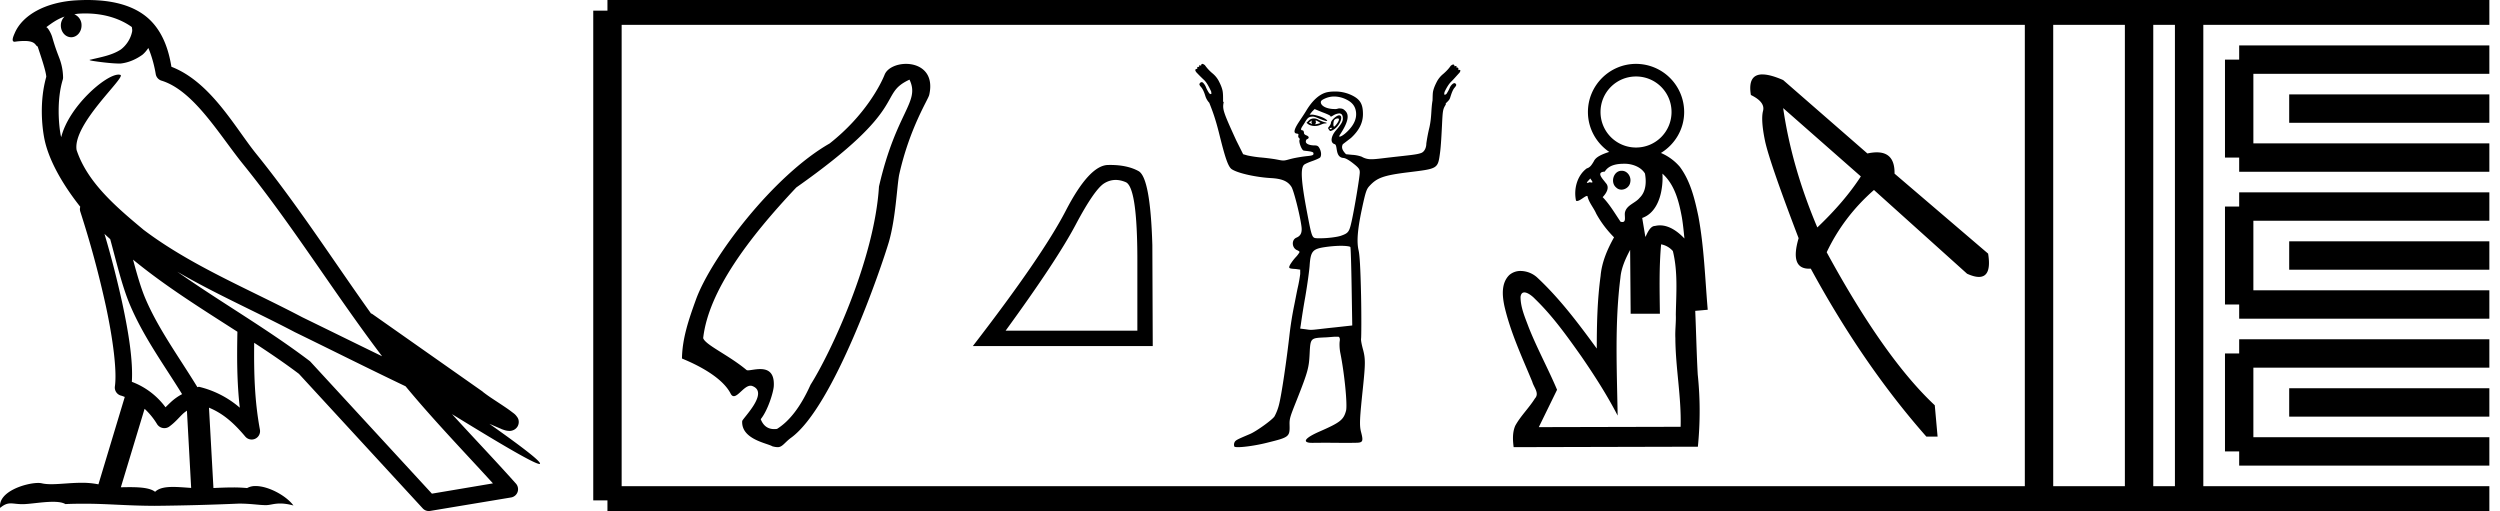 <svg xmlns="http://www.w3.org/2000/svg" width="88.057" height="18"><path d="M3.01.474c.693 0 1.247.2 1.634.479.006.053.02.107.009.16-.05.248-.195.477-.396.63-.316.207-.697.267-1.057.356-.09.01-.019.031.031.04.23.04.707.099.971.099l.052-.001c.278-.032.54-.148.766-.311.079-.067.147-.15.205-.236.147.346.227.713.26.917.018.11.096.2.202.233 1.139.349 2.038 1.91 2.88 2.949 1.729 2.137 3.199 4.526 4.892 6.76-.937-.456-1.87-.916-2.81-1.374-1.92-1.01-3.92-1.816-5.604-3.09l-.008-.008c-.97-.808-1.963-1.66-2.339-2.793-.148-.92 1.757-2.577 1.542-2.646a.207.207 0 0 0-.064-.01c-.458 0-1.753 1.128-2.019 2.202-.003-.014-.01-.03-.014-.045-.073-.356-.154-1.256.068-1.98a.29.29 0 0 0 .01-.103 1.968 1.968 0 0 0-.123-.634c-.063-.17-.139-.344-.26-.765-.031-.108-.142-.328-.208-.345.186-.138.375-.28.645-.375a.434.434 0 0 0-.132.314c0 .23.164.415.365.415.2 0 .364-.186.364-.415V.894a.411.411 0 0 0-.255-.39c.053-.007.096-.019.154-.022.081-.006.16-.008.238-.008zm.67 7.763c.065.065.135.124.202.187.214.78.412 1.64.692 2.305.483 1.145 1.216 2.141 1.84 3.154a1.814 1.814 0 0 0-.385.27 6.831 6.831 0 0 0-.199.193 2.61 2.61 0 0 0-1.186-.897c.045-.723-.108-1.712-.34-2.787a34.903 34.903 0 0 0-.624-2.425zm1.006.908c1.149.945 2.428 1.738 3.676 2.54-.018.91-.018 1.778.084 2.675a3.411 3.411 0 0 0-1.437-.736c-.02 0-.037.012-.057.012-.649-1.063-1.383-2.06-1.837-3.134-.156-.37-.293-.85-.429-1.357zm.407 5.254a2.5 2.5 0 0 1 .44.541.3.3 0 0 0 .257.14.29.29 0 0 0 .17-.053c.215-.156.347-.324.476-.446.047-.045.097-.08.148-.117l.149 2.722c-.213-.014-.435-.035-.637-.035-.264 0-.495.036-.633.172-.169-.134-.497-.164-.89-.164-.102 0-.207.002-.316.004l.836-2.764zM6.25 9.574c1.354.787 2.784 1.414 4.135 2.125a.244.244 0 0 0 .006.003c1.295.631 2.586 1.28 3.894 1.904.984 1.189 2.052 2.295 3.078 3.42l-2.15.362-4.267-4.635a.288.288 0 0 0-.037-.036c-1.499-1.137-3.152-2.082-4.66-3.143zM3.076 0c-.135 0-.273.005-.411.013C1.58.083.792.54.523 1.157c-.04.093-.146.314-.007.314a2.35 2.35 0 0 1 .341-.028c.418 0 .38.172.47.194.09.282.29.846.303 1.068-.244.86-.153 1.763-.064 2.198.15.732.63 1.584 1.261 2.38a.285.285 0 0 0 0 .166 35.3 35.3 0 0 1 .903 3.336c.251 1.168.393 2.277.317 2.823a.294.294 0 0 0 .221.328c.045.011.084.031.127.045l-.928 3.079a2.847 2.847 0 0 0-.593-.055c-.381 0-.756.05-1.064.05-.125 0-.24-.008-.34-.032a.546.546 0 0 0-.125-.012c-.436 0-1.428.306-1.34.879.15-.128.257-.159.375-.159.11 0 .23.027.405.027h.027c.254-.004.697-.083 1.053-.083.18 0 .338.02.438.08.236-.01.45-.013.649-.013.85 0 1.447.07 2.5.075a89.565 89.565 0 0 0 2.974-.079c.45.003.697.054.922.054h.04c.134-.004.265-.057.48-.057.123 0 .273.017.468.07-.25-.341-.877-.685-1.33-.685a.591.591 0 0 0-.302.071 5.081 5.081 0 0 0-.508-.022c-.22 0-.448.01-.678.02l-.157-2.83c.487.203.857.517 1.281 1.021a.295.295 0 0 0 .513-.246c-.192-1.039-.213-2.019-.202-3.06.54.354 1.072.713 1.576 1.094l4.36 4.738a.29.29 0 0 0 .263.09c.95-.159 1.9-.315 2.849-.474a.294.294 0 0 0 .23-.193.298.298 0 0 0-.06-.297c-.741-.83-1.508-1.631-2.25-2.445 1.269.78 2.875 1.755 3.08 1.755.022 0 .027-.013.012-.04-.094-.163-.9-.755-1.775-1.373.14.058.276.12.415.177l.017.01c.103.035.16.059.27.062a.286.286 0 0 0 .108-.016.317.317 0 0 0 .188-.152.32.32 0 0 0 .023-.238c-.017-.05-.038-.077-.054-.098-.061-.085-.103-.109-.162-.154a4.553 4.553 0 0 0-.205-.149c-.153-.105-.336-.223-.493-.328a4.992 4.992 0 0 1-.328-.233.307.307 0 0 0-.028-.025l-3.892-2.736c-.008-.006-.02-.001-.028-.006-1.333-1.869-2.588-3.825-4.046-5.627-.744-.92-1.598-2.528-2.985-3.064-.067-.396-.218-1.127-.755-1.649C4.827.26 4.168.056 3.427.011A5.728 5.728 0 0 0 3.076 0zm28.959 2.805c.383.8-.462 1.105-1.075 3.765-.159 2.59-1.72 5.894-2.411 6.983-.34.758-.733 1.276-1.18 1.554a.753.753 0 0 1-.098.007c-.194 0-.373-.085-.476-.35.25-.307.447-.947.46-1.164.028-.5-.225-.6-.479-.6-.17 0-.34.044-.429.044-.024 0-.042-.004-.052-.012-.632-.528-1.457-.885-1.527-1.124.188-1.649 1.598-3.523 3.281-5.306 4.056-2.853 2.844-3.266 3.986-3.797zm-.122-.555c-.333 0-.659.144-.754.38-.131.328-.675 1.43-1.936 2.423-1.994 1.14-4.177 4.03-4.709 5.497-.255.704-.483 1.37-.493 2.077.05.03 1.339.506 1.713 1.235.033.066.072.092.114.092.16 0 .373-.368.588-.368.022 0 .044.004.065.012.607.23-.354 1.147-.359 1.236-.035.644.892.777 1.062.886.07.02.134.03.194.03.16 0 .248-.173.463-.329 1.512-1.094 3.19-6.027 3.449-6.904.239-.836.28-1.92.36-2.358.37-1.657 1.023-2.649 1.06-2.816.178-.783-.328-1.093-.817-1.093zm7.384 4.088q.171 0 .354.078.41.173.41 2.758v2.474H35.42q1.792-2.46 2.46-3.718.666-1.257 1.014-1.473.192-.119.403-.119zM39.1 5.81l-.074.001q-.66.014-1.487 1.612-.827 1.598-3.273 4.767h6.337l-.014-3.558q-.07-2.376-.486-2.605-.393-.217-1.003-.217zm7.116-1.571c.005 0-.02.03-.022.066 0 .037.028.066.022.066-.004 0-.022-.01-.088-.044-.02-.01-.032-.013.022-.044.049-.028.063-.044.066-.044zm.133 0c.007 0 .015.007.044.022.037.018.11.06.11.066.032.007-.087.034-.132.044a.161.161 0 0 1-.034.004c-.018 0-.029-.004-.033-.004-.012 0 .04-.001.045-.044.004-.037-.02-.088 0-.088zm-.067-.067a.251.251 0 0 0-.176.067l-.089.088.089.066c.06.026.121.044.198.044a.472.472 0 0 0 .155-.022c.06-.019.148-.064.199-.066.09-.004.103-.019 0-.044a1.223 1.223 0 0 1-.22-.089.323.323 0 0 0-.156-.044zm.826 0h.014c.068 0 .043.089-.044.2-.046.058-.069.087-.089.087-.02 0-.025-.047-.022-.11.008-.127.044-.154.133-.177a.032.032 0 0 1 .008 0zm-.192.328c.004 0 .007 0 .007.004 0 .008-.025.032-.044.044a.014.014 0 0 1-.007.002l-.015-.002a.022.022 0 0 1-.022-.022c0-.02.025-.022.044-.022.013 0 .028-.004.037-.004zm.25-.438c-.089 0-.287.18-.287.265 0 .034-.035.097-.066.132-.047.052-.036.068 0 .111.018.023.024.044.044.044a.281.281 0 0 0 .11-.044c.225-.13.372-.508.2-.508zm-.177-.663a.99.99 0 0 1 .442.11c.2.1.308.235.332.442.027.239-.08.461-.31.685-.125.123-.228.177-.265.177-.025 0-.023-.02.022-.088.271-.414.326-.67.177-.818-.063-.063-.097-.088-.22-.088-.03 0-.07.02-.111.022h-.045c-.26 0-.467-.096-.486-.221-.009-.062.02-.095.155-.155a.799.799 0 0 1 .31-.066zm-.685.442l.266.11c.146.054.279.11.287.133.004.012.008.022.022.022.02 0 .043-.018.088-.044a.461.461 0 0 1 .2-.067c.089 0 .132.064.132.177 0 .101-.044.19-.243.42-.166.191-.222.435-.044.486.115.033.002.464.309.486.082.006.22.093.353.2.197.155.221.205.221.308 0 .153-.187 1.276-.287 1.724-.084.374-.113.416-.376.508-.127.045-.465.088-.707.088l-.076.001h-.034c-.2-.013-.198.03-.376-.907-.212-1.116-.235-1.554-.11-1.679.03-.03.155-.086.287-.132.132-.046.271-.108.287-.133.045-.07.037-.195-.022-.31-.043-.084-.079-.11-.177-.11-.174 0-.309-.053-.309-.132 0-.037.015-.077.044-.089.08-.03.077-.095-.022-.132-.052-.02-.088-.048-.088-.089 0-.037-.02-.087-.044-.088-.127-.007-.017-.125.066-.265.116-.196.151-.211.287-.221.08 0 .196.062.265.088.135.052.2.067.221.067.011 0 .032-.013.022-.022-.136-.136-.477-.2-.508-.2h-.11l.088-.11.088-.088zm.928 4.817c.18 0 .317.02.332.044.013.02.032.662.044 1.414l.022 1.348-.596.066c-.547.056-.733.088-.862.088-.067 0-.13-.013-.199-.022l-.177-.022.022-.133a25.4 25.4 0 0 1 .155-.972c.077-.446.143-.94.155-1.104.035-.514.1-.598.552-.663.16-.024.38-.044.552-.044zM42.35 2.25c-.023 0-.044.02-.044.066a.124.124 0 0 0-.05-.016c-.021 0-.026.02-.016.06a.147.147 0 0 0-.035-.005c-.034 0-.043.023-.031.072a.044.044 0 0 0-.014-.002.08.08 0 0 0-.053.024c-.015.015 0 .05.023.088.124.133.213.217.287.287.074.07.157.211.243.398.008.055.015.08 0 .089a.03.03 0 0 1-.014.003c-.013 0-.03-.008-.052-.026a1.254 1.254 0 0 1-.11-.198.46.46 0 0 0-.111-.177.074.074 0 0 0-.048-.019c-.025 0-.048.016-.063.04-.031.032-.014.067.044.134.059.066.108.175.155.33a.614.614 0 0 0 .133.222c.105.266.213.539.353 1.105.204.823.31 1.152.442 1.237.227.146.864.281 1.37.31.41.022.605.116.729.309.081.126.302.996.353 1.392.03.222-.028.336-.176.397-.184.076-.164.365.022.442.058.024.088.052.088.066a.832.832 0 0 1-.132.177 1.76 1.76 0 0 0-.2.265c-.068.133-.048.14.2.155l.154.022v.155a4.964 4.964 0 0 1-.088.486c-.04.184-.096.488-.133.663a12.32 12.32 0 0 0-.154.972c-.1.888-.283 2.153-.376 2.497a1.764 1.764 0 0 1-.155.397c-.085.128-.641.526-.861.619-.47.2-.518.219-.553.31a.188.188 0 0 0 0 .132c.01.016.06.022.133.022.213 0 .637-.06 1.016-.155.788-.195.808-.206.796-.64-.006-.213.026-.293.243-.84.41-1.033.44-1.168.464-1.657.028-.563.031-.55.574-.575.132-.006.245-.022.332-.022l.09-.001.02.001c.033.011.06.059.044.155-.013.077-.01.262.022.42.146.725.254 1.83.2 2.032-.087.32-.206.414-.929.73-.488.213-.615.365-.353.397.017.002.053.003.103.003.1 0 .26-.003.45-.003.22 0 .482.004.736.004.126 0 .251-.001.368-.004.223-.005.236-.063.155-.375-.064-.241-.048-.482.066-1.569.086-.83.091-1.015 0-1.348-.041-.149-.076-.315-.066-.375.009-.06.015-.736 0-1.503-.022-1.02-.05-1.445-.089-1.613-.067-.293-.039-.707.11-1.414.144-.68.173-.74.288-.862.251-.266.47-.358 1.326-.464 1.078-.133 1.069-.115 1.148-.707.03-.221.052-.647.067-.95.025-.522.03-.568.132-.729.006-.008 0-.012 0-.022.001-.01.003-.011 0-.022.063-.065.13-.116.155-.199.047-.156.096-.287.155-.353.058-.067.075-.102.044-.133a.052.052 0 0 0-.047-.028c-.02 0-.042.01-.064.028a.36.36 0 0 0-.11.155c-.035.082-.08.152-.11.199-.023.017-.04.025-.053.025a.03.03 0 0 1-.014-.003c-.015-.008-.008-.034 0-.089.086-.187.17-.305.243-.375.074-.07.163-.177.287-.31.024-.039.038-.072.023-.088a.034.034 0 0 0-.025-.01.14.14 0 0 0-.042.01c.014-.054.001-.092-.042-.092a.1.1 0 0 0-.024.004c.01-.041.005-.06-.017-.06a.124.124 0 0 0-.05.015c0-.046-.02-.066-.044-.066-.023 0-.057.02-.088.044-.07.102-.152.19-.265.288a.886.886 0 0 0-.221.265c-.047.093-.101.199-.133.331-.02.085-.018.206-.022.31-.002.006.002.014 0 .022-.058.331-.027.573-.11.95a6.04 6.04 0 0 0-.11.574c0 .156-.073.292-.177.331-.152.058-.36.073-1.083.155-.31.035-.518.066-.663.066a.644.644 0 0 1-.353-.088 1.155 1.155 0 0 0-.332-.066l-.22-.022c-.112-.115-.182-.23-.111-.354l.287-.22c.287-.266.42-.534.42-.84 0-.37-.108-.537-.442-.685a1.353 1.353 0 0 0-.53-.11c-.13 0-.258.011-.354.043-.241.08-.464.293-.663.619-.09.15-.223.343-.287.442-.15.234-.176.36-.066.376.06.008.081.017.066.066-.011.036.002.076.022.088.02.013.033.05.022.066-.037.06.062.338.133.376.038.02.34.023.353.088.014.071-.006.09-.22.111-.129.013-.371.05-.53.088-.149.036-.224.067-.31.067-.074 0-.153-.022-.287-.045a7.862 7.862 0 0 0-.553-.066 4.104 4.104 0 0 1-.42-.066l-.154-.044-.243-.486c-.462-1.01-.493-1.104-.442-1.348-.006-.01-.016-.013-.022-.022 0-.14.003-.29-.022-.398-.032-.133-.086-.238-.133-.331a.886.886 0 0 0-.221-.266 1.495 1.495 0 0 1-.265-.287c-.031-.023-.065-.044-.089-.044zm15.276.444c.69 0 1.246.553 1.25 1.244v.007c0 .693-.557 1.251-1.25 1.251a1.248 1.248 0 0 1-1.251-1.251c0-.693.557-1.251 1.25-1.251zm-1.612 3.591c.047.077.114.144.05.144a.306.306 0 0 1-.07-.012.289.289 0 0 1-.086.025c-.053 0 .068-.102.106-.157zm1.103-.27c-.288 0-.406.414-.19.59a.258.258 0 0 0 .186.075c.144 0 .291-.11.31-.265.04-.187-.098-.4-.298-.4a.283.283 0 0 0-.008 0zm.085-.247c.033 0 .066 0 .098.002.243.02.51.125.64.342.053.291.042.634-.187.855-.156.193-.458.25-.518.516-.023.129.053.337-.089.337a.243.243 0 0 1-.066-.01c-.2-.295-.38-.609-.63-.866.125-.132.263-.339.107-.502-.105-.144-.356-.38-.032-.397.14-.232.424-.277.677-.277zm1.353.348c.436.388.583.986.685 1.538.042.247.065.498.09.747-.223-.237-.528-.463-.861-.463a.725.725 0 0 0-.176.021c-.202 0-.31.369-.339.384l-.111-.666c.43-.149.625-.611.687-1.029.028-.175.037-.354.025-.532zm-.046 2.49a.724.724 0 0 1 .414.237c.181.733.117 1.494.104 2.24.012.27-.03.55-.016.826.004 1.045.216 2.078.185 3.124l-4.995.012.643-1.316c-.313-.742-.703-1.452-1-2.202-.127-.344-.287-.696-.286-1.07.015-.115.067-.157.134-.157.12 0 .288.136.368.222.625.602 1.132 1.314 1.632 2.02.465.676.91 1.367 1.286 2.096-.026-1.617-.107-3.24.097-4.85.03-.352.18-.678.343-.987l.018 2.25h1.03c-.01-.815-.031-1.632.043-2.444zm-.883-6.356c-.934 0-1.695.761-1.695 1.695 0 .584.3 1.101.751 1.406a2.27 2.27 0 0 0-.245.09c-.122.057-.245.122-.303.25-.063.101-.118.206-.243.24-.344.252-.466.734-.379 1.138.01.007.023.01.036.01.103 0 .278-.177.352-.177.005 0 .01 0 .014.003.051.233.218.408.31.622.168.306.381.585.627.832-.236.423-.433.877-.474 1.365-.115.845-.134 1.7-.134 2.553-.644-.882-1.305-1.764-2.107-2.51a.886.886 0 0 0-.572-.223.6.6 0 0 0-.404.145c-.289.287-.246.73-.17 1.094.214.926.62 1.792.982 2.666.05.192.262.402.093.585-.209.336-.504.616-.694.962-.102.238-.088.504-.056.754l6.489-.016c.084-.846.084-1.7-.005-2.546-.041-.746-.056-1.492-.088-2.239.147-.012.293-.026.44-.039-.094-1.1-.127-2.208-.33-3.295-.128-.606-.277-1.234-.653-1.74a1.804 1.804 0 0 0-.666-.487c.488-.298.819-.831.819-1.443v-.012a1.697 1.697 0 0 0-1.695-1.683zm5.182 1.558l2.736 2.406q-.577.89-1.533 1.797-.906-2.143-1.203-4.203zm-.729-1.187q-.528 0-.408.725.51.248.428.56-.082.314.066 1.04.148.725 1.187 3.444-.316 1.074.366 1.074l.062-.002q1.846 3.395 4.072 5.917h.395l-.099-1.104q-1.78-1.665-3.807-5.39.593-1.253 1.665-2.193l3.28 2.95q.248.112.416.112.458 0 .325-.82l-3.296-2.818q.013-.75-.625-.75-.148 0-.331.04L62.808 2.82q-.453-.198-.729-.198z"/><path d="M21.396.375v17.25m0-17.25h2.625m-2.625 17.25h2.625m0-17.25h46.036m-46.036 17.25h46.036m0-17.25h17.625m-17.625 17.25h17.625M71.82.375v17.25M75.344.375v17.25M77.107.375v17.25M78.87 2.1h8.812M78.87 5.55h8.812M78.87 2.1v3.45m1.762-1.725h7.05m-8.812 3.45h8.812m-8.812 3.45h8.812m-8.812-3.45v3.45M80.632 9h7.05m-8.812 3.45h8.812M78.87 15.9h8.812m-8.812-3.45v3.45m1.762-1.725h7.05" fill="none" stroke="#000"/></svg>